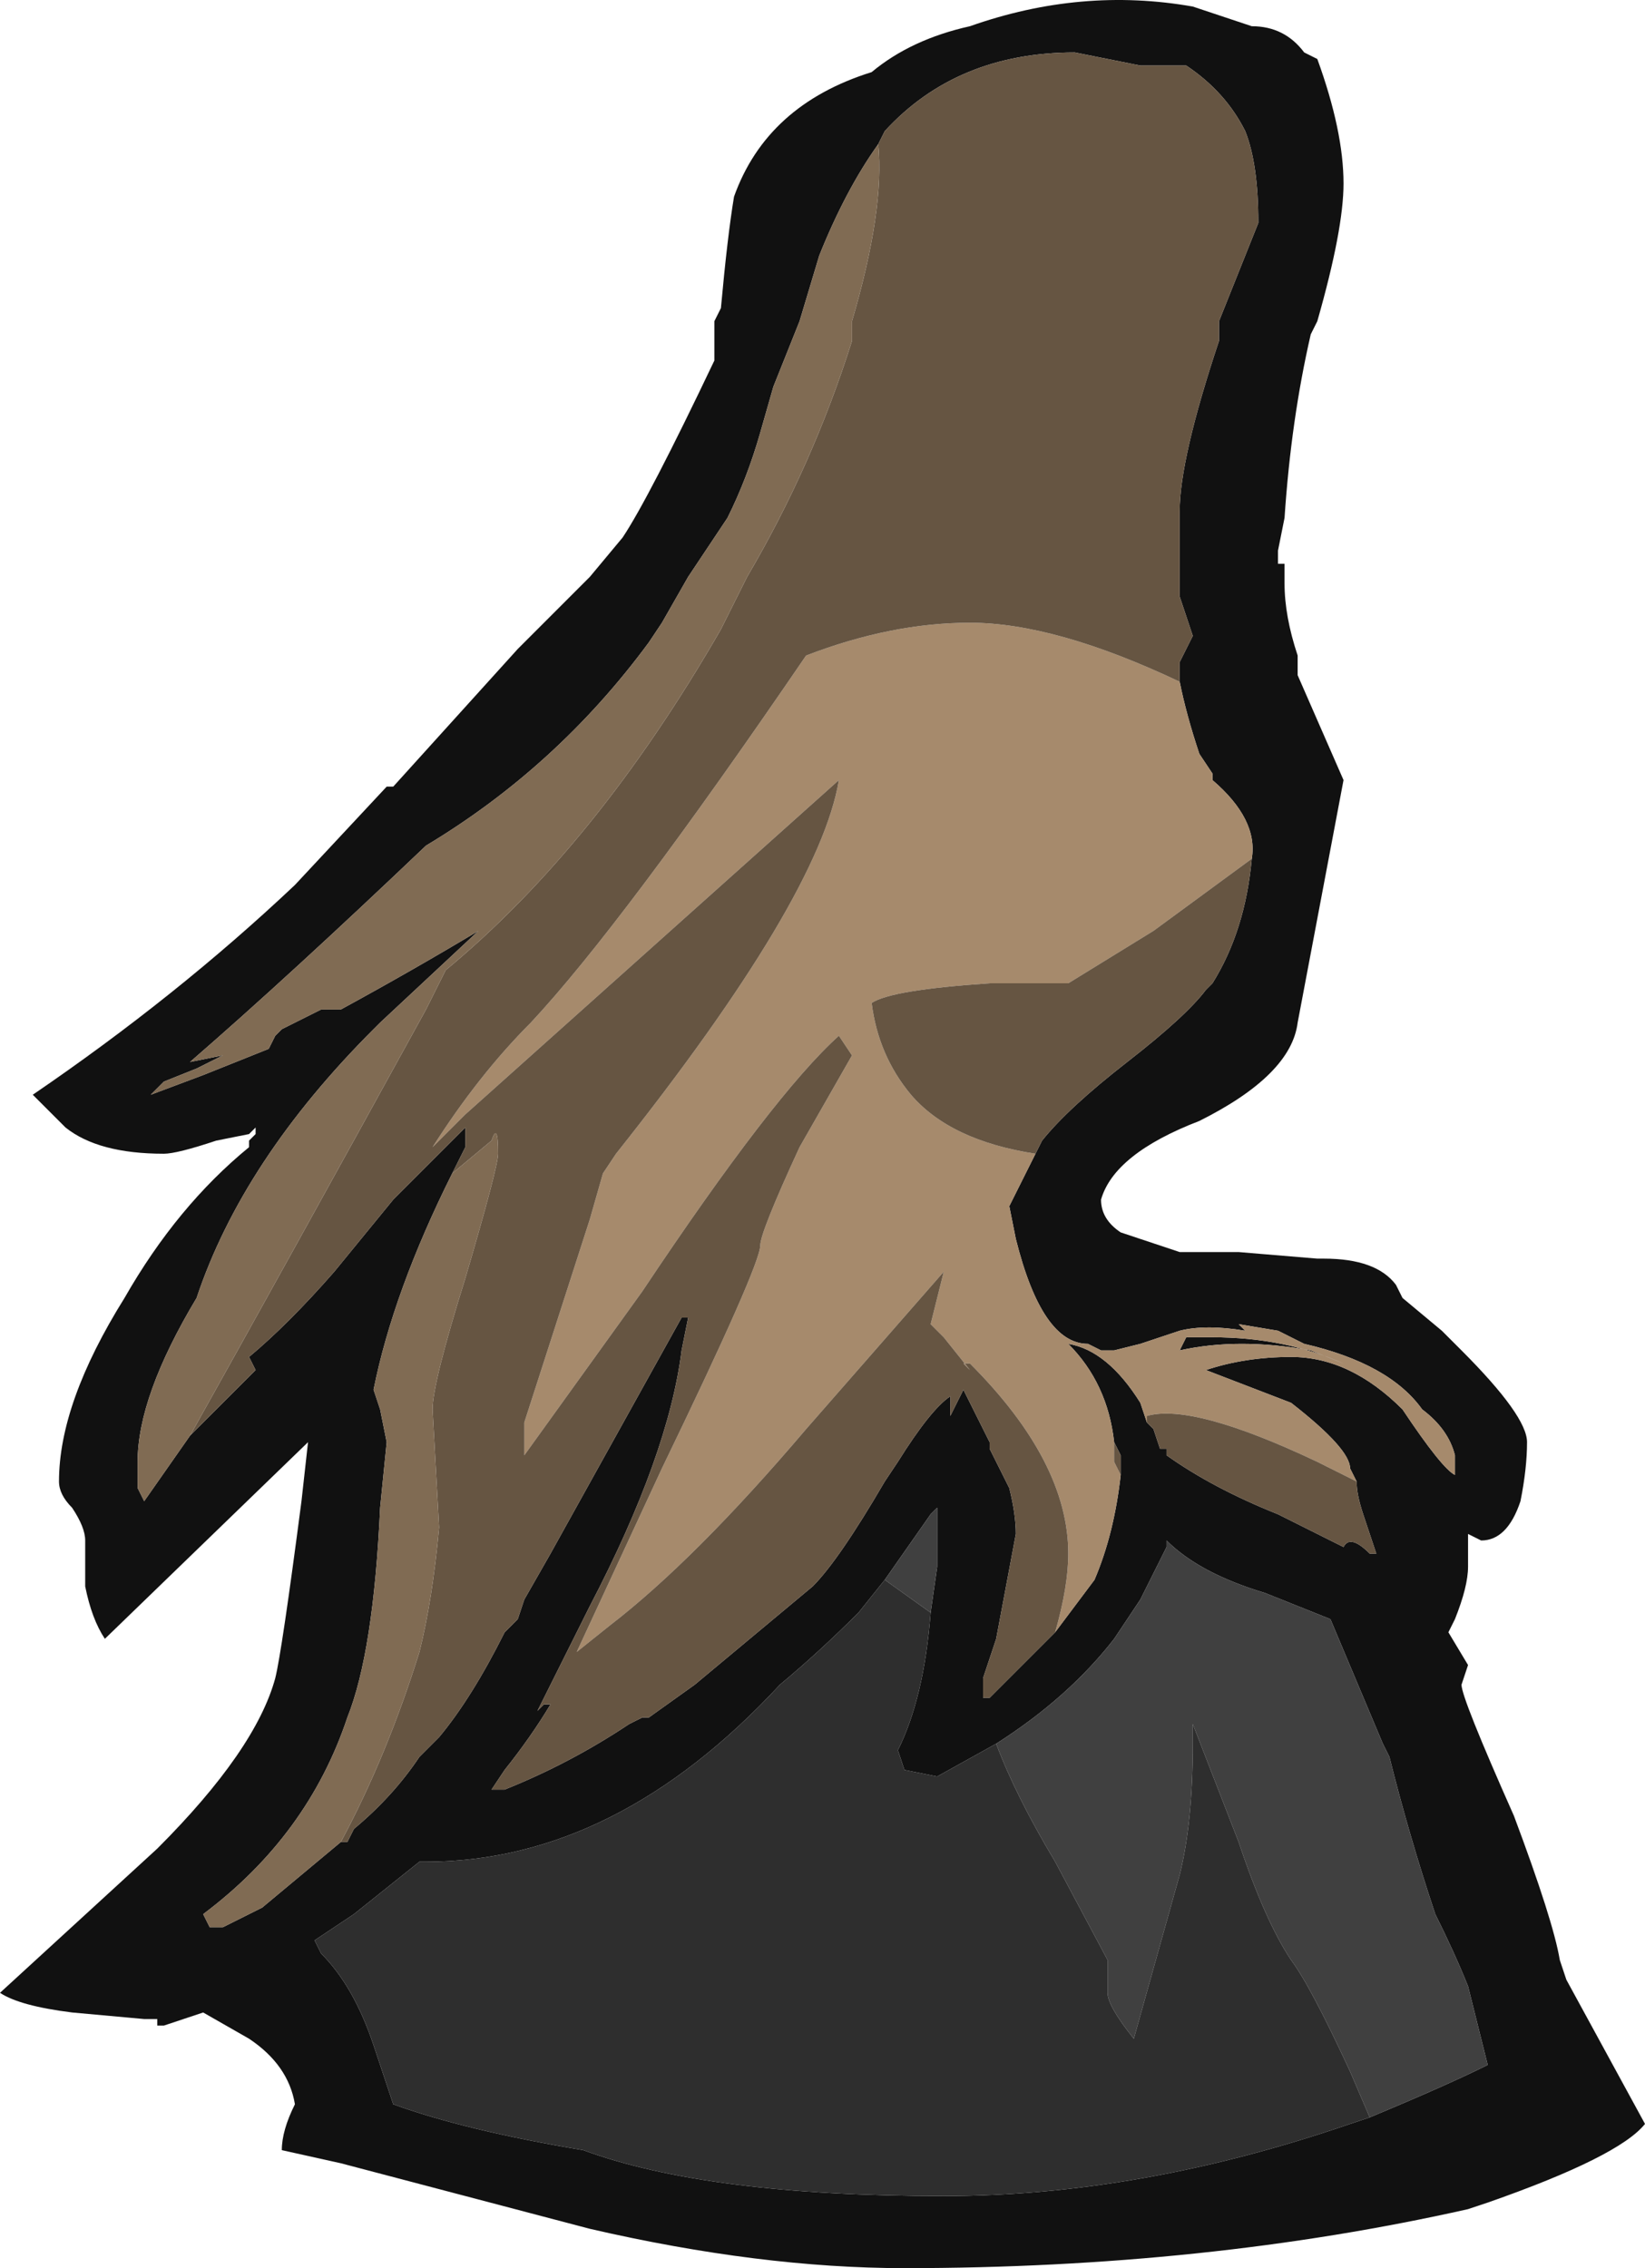 <?xml version="1.0" encoding="UTF-8" standalone="no"?>
<svg xmlns:ffdec="https://www.free-decompiler.com/flash" xmlns:xlink="http://www.w3.org/1999/xlink" ffdec:objectType="frame" height="121.1px" width="87.85px" xmlns="http://www.w3.org/2000/svg">
  <g transform="matrix(1.0, 0.0, 0.0, 1.0, 37.45, 122.15)">
    <use ffdec:characterId="570" height="17.3" transform="matrix(7.0, 0.0, 0.0, 7.0, -37.45, -122.15)" width="12.55" xlink:href="#shape0"/>
  </g>
  <defs>
    <g id="shape0" transform="matrix(1.0, 0.0, 0.0, 1.0, 5.35, 17.45)">
      <path d="M3.65 -12.25 L3.65 -12.4 3.75 -12.6 3.65 -12.9 3.65 -13.55 Q3.65 -13.95 3.95 -14.85 L3.95 -15.0 4.25 -15.75 Q4.25 -16.2 4.15 -16.45 4.0 -16.75 3.7 -16.95 L3.35 -16.95 Q3.1 -17.0 2.85 -17.05 1.95 -17.05 1.4 -16.45 L1.35 -16.35 Q1.1 -16.0 0.9 -15.5 L0.75 -15.0 0.55 -14.5 0.45 -14.15 Q0.35 -13.8 0.2 -13.5 L-0.1 -13.05 -0.3 -12.7 -0.4 -12.55 Q-1.1 -11.6 -2.1 -11.0 -3.15 -10.0 -3.9 -9.35 L-3.9 -9.35 -3.65 -9.4 -3.85 -9.3 -4.1 -9.2 -4.2 -9.1 -3.8 -9.25 -3.3 -9.45 -3.25 -9.55 -3.2 -9.6 -2.9 -9.75 -2.75 -9.75 Q-2.2 -10.05 -1.7 -10.35 L-2.45 -9.65 -2.5 -9.6 Q-3.5 -8.6 -3.85 -7.55 -4.3 -6.8 -4.3 -6.3 L-4.3 -6.1 -4.25 -6.0 -3.9 -6.5 -3.4 -7.0 -3.45 -7.1 Q-3.15 -7.35 -2.8 -7.75 L-2.35 -8.3 -1.8 -8.85 -1.8 -8.7 -1.9 -8.5 Q-2.35 -7.6 -2.5 -6.85 L-2.45 -6.7 -2.4 -6.45 -2.45 -5.95 Q-2.5 -4.85 -2.7 -4.35 -3.0 -3.45 -3.8 -2.85 L-3.75 -2.75 -3.65 -2.75 -3.35 -2.9 -2.75 -3.4 -2.7 -3.4 -2.65 -3.5 Q-2.35 -3.75 -2.15 -4.05 L-2.0 -4.2 Q-1.75 -4.5 -1.5 -5.0 L-1.4 -5.1 -1.35 -5.25 -1.15 -5.6 -0.15 -7.4 -0.1 -7.4 -0.15 -7.15 Q-0.25 -6.35 -0.85 -5.2 L-1.25 -4.4 -1.2 -4.45 -1.15 -4.45 Q-1.3 -4.2 -1.5 -3.95 L-1.6 -3.8 -1.5 -3.8 Q-1.0 -4.0 -0.55 -4.3 L-0.45 -4.35 -0.4 -4.35 -0.05 -4.6 0.85 -5.35 Q1.05 -5.55 1.4 -6.15 L1.5 -6.3 Q1.75 -6.7 1.9 -6.8 L1.9 -6.65 2.0 -6.85 2.2 -6.45 2.2 -6.4 2.35 -6.1 Q2.4 -5.9 2.4 -5.75 L2.25 -4.95 2.15 -4.65 2.15 -4.5 2.2 -4.5 2.7 -5.0 3.0 -5.4 Q3.15 -5.75 3.2 -6.2 L3.2 -6.35 3.15 -6.45 Q3.1 -6.9 2.8 -7.2 3.1 -7.15 3.35 -6.75 L3.4 -6.6 3.45 -6.55 3.5 -6.4 3.55 -6.4 3.55 -6.35 Q3.9 -6.1 4.4 -5.9 L4.9 -5.65 Q4.95 -5.75 5.1 -5.6 L5.15 -5.6 5.05 -5.9 Q5.0 -6.05 5.0 -6.15 L4.95 -6.25 Q4.95 -6.4 4.5 -6.75 L3.85 -7.0 Q4.15 -7.1 4.5 -7.1 4.95 -7.1 5.35 -6.7 5.65 -6.25 5.75 -6.2 L5.75 -6.35 Q5.7 -6.55 5.5 -6.7 5.25 -7.05 4.6 -7.2 L4.4 -7.3 4.1 -7.35 4.15 -7.3 Q3.85 -7.35 3.65 -7.3 L3.35 -7.2 3.15 -7.15 3.05 -7.15 2.95 -7.2 Q2.6 -7.2 2.4 -8.0 L2.35 -8.25 Q2.45 -8.45 2.55 -8.65 L2.6 -8.75 Q2.8 -9.0 3.25 -9.35 3.7 -9.7 3.85 -9.9 L3.9 -9.95 Q4.15 -10.35 4.2 -10.9 4.25 -11.2 3.9 -11.5 L3.9 -11.55 3.8 -11.7 Q3.7 -12.0 3.65 -12.25 M1.3 -16.9 Q1.6 -17.15 2.05 -17.25 2.9 -17.55 3.75 -17.4 L4.2 -17.25 Q4.45 -17.25 4.6 -17.05 L4.7 -17.0 Q4.9 -16.45 4.9 -16.05 4.9 -15.7 4.7 -15.0 L4.65 -14.9 Q4.5 -14.25 4.45 -13.5 L4.4 -13.25 4.4 -13.15 4.45 -13.15 4.45 -13.0 Q4.45 -12.75 4.55 -12.45 L4.55 -12.3 4.9 -11.5 4.55 -9.65 Q4.5 -9.25 3.8 -8.9 3.15 -8.65 3.05 -8.3 3.05 -8.15 3.2 -8.05 L3.65 -7.9 4.1 -7.9 4.7 -7.85 4.75 -7.85 Q5.15 -7.85 5.3 -7.65 L5.35 -7.55 5.65 -7.3 5.8 -7.15 Q6.3 -6.65 6.3 -6.45 6.3 -6.25 6.25 -6.0 6.15 -5.7 5.95 -5.7 L5.85 -5.75 5.85 -5.5 Q5.85 -5.35 5.75 -5.1 L5.7 -5.0 5.85 -4.75 5.8 -4.6 Q5.8 -4.5 6.2 -3.6 6.5 -2.8 6.55 -2.5 L6.6 -2.35 Q6.9 -1.8 7.2 -1.25 7.0 -1.0 6.0 -0.65 L5.85 -0.6 Q3.85 -0.15 1.55 -0.15 0.45 -0.15 -0.85 -0.45 L-2.75 -0.95 -3.2 -1.05 Q-3.2 -1.2 -3.1 -1.4 -3.15 -1.7 -3.45 -1.9 L-3.8 -2.1 -4.1 -2.0 -4.15 -2.0 -4.15 -2.05 -4.25 -2.05 -4.8 -2.1 Q-5.2 -2.15 -5.35 -2.25 L-4.15 -3.35 Q-3.4 -4.1 -3.25 -4.65 -3.2 -4.85 -3.05 -6.0 L-3.0 -6.45 -4.55 -4.95 Q-4.65 -5.1 -4.7 -5.35 L-4.7 -5.7 Q-4.7 -5.8 -4.8 -5.95 -4.9 -6.05 -4.9 -6.15 -4.9 -6.75 -4.4 -7.55 -4.0 -8.25 -3.45 -8.7 L-3.45 -8.8 -3.7 -8.75 Q-4.0 -8.65 -4.1 -8.65 -4.6 -8.65 -4.85 -8.85 L-5.1 -9.1 Q-4.0 -9.85 -3.1 -10.7 L-2.4 -11.45 -2.35 -11.45 -1.4 -12.5 -0.85 -13.05 -0.6 -13.35 Q-0.4 -13.65 0.1 -14.7 L0.1 -15.0 0.15 -15.1 Q0.2 -15.65 0.25 -15.95 0.5 -16.65 1.3 -16.9 M3.7 -7.25 L3.9 -7.25 Q4.45 -7.25 4.9 -7.05 L4.65 -7.15 Q4.1 -7.25 3.65 -7.15 L3.7 -7.25 M5.1 -1.3 Q5.7 -1.55 6.0 -1.7 L5.85 -2.3 Q5.75 -2.55 5.6 -2.85 5.4 -3.45 5.25 -4.05 L5.2 -4.15 4.8 -5.1 4.3 -5.3 Q3.8 -5.45 3.55 -5.7 L3.55 -5.65 3.35 -5.25 3.15 -4.95 Q2.8 -4.5 2.25 -4.15 L1.8 -3.9 1.55 -3.95 1.5 -4.1 Q1.7 -4.5 1.75 -5.15 L1.8 -5.5 1.8 -5.95 1.75 -5.9 1.4 -5.4 1.2 -5.15 Q0.9 -4.85 0.6 -4.6 -0.65 -3.25 -2.1 -3.25 L-2.15 -3.25 -2.65 -2.85 Q-2.8 -2.75 -2.95 -2.65 L-2.9 -2.55 Q-2.65 -2.3 -2.5 -1.85 -2.4 -1.55 -2.35 -1.4 -1.8 -1.2 -0.9 -1.05 0.05 -0.7 1.85 -0.7 3.35 -0.7 4.95 -1.25 L5.1 -1.3 M-3.45 -8.75 L-3.4 -8.8 -3.4 -8.85 -3.45 -8.8 -3.45 -8.75" fill="#111111" fill-rule="evenodd" stroke="none"/>
      <path d="M2.7 -5.0 Q2.8 -5.35 2.8 -5.6 2.8 -6.3 2.05 -7.05 L2.0 -7.05 2.05 -7.0 1.85 -7.25 1.75 -7.35 1.85 -7.75 0.8 -6.55 Q-0.05 -5.55 -0.7 -5.05 L-0.95 -4.85 -0.3 -6.25 Q0.45 -7.8 0.45 -7.95 0.45 -8.05 0.75 -8.7 L1.15 -9.4 1.05 -9.55 Q0.55 -9.1 -0.45 -7.6 L-1.35 -6.35 -1.35 -6.6 -0.85 -8.15 -0.75 -8.5 -0.65 -8.65 Q0.9 -10.6 1.05 -11.5 L-1.8 -8.95 -2.05 -8.7 Q-1.7 -9.25 -1.3 -9.65 -0.6 -10.4 0.8 -12.45 1.45 -12.7 2.05 -12.7 2.7 -12.7 3.65 -12.25 3.7 -12.0 3.8 -11.7 L3.9 -11.55 3.9 -11.5 Q4.25 -11.2 4.2 -10.9 L3.45 -10.35 2.8 -9.95 2.2 -9.95 Q1.45 -9.9 1.3 -9.8 1.35 -9.4 1.6 -9.1 1.9 -8.75 2.55 -8.65 2.45 -8.45 2.35 -8.25 L2.4 -8.0 Q2.6 -7.2 2.95 -7.2 L3.05 -7.15 3.15 -7.15 3.35 -7.2 3.65 -7.3 Q3.85 -7.35 4.15 -7.3 L4.1 -7.35 4.4 -7.3 4.6 -7.2 Q5.25 -7.05 5.5 -6.7 5.7 -6.55 5.75 -6.35 L5.75 -6.2 Q5.65 -6.25 5.35 -6.7 4.95 -7.1 4.5 -7.1 4.15 -7.1 3.85 -7.0 L4.5 -6.75 Q4.95 -6.4 4.95 -6.25 L5.0 -6.15 4.7 -6.3 Q3.75 -6.75 3.4 -6.65 L3.4 -6.6 3.35 -6.75 Q3.1 -7.15 2.8 -7.2 3.1 -6.9 3.15 -6.45 L3.15 -6.3 3.2 -6.2 Q3.15 -5.75 3.0 -5.4 L2.7 -5.0 M3.7 -7.25 L3.65 -7.15 Q4.1 -7.25 4.65 -7.15 L4.9 -7.05 Q4.45 -7.25 3.9 -7.25 L3.7 -7.25" fill="#a68a6c" fill-rule="evenodd" stroke="none"/>
      <path d="M1.35 -16.35 L1.4 -16.45 Q1.95 -17.05 2.85 -17.05 3.1 -17.0 3.35 -16.95 L3.7 -16.95 Q4.0 -16.75 4.15 -16.45 4.25 -16.2 4.25 -15.75 L3.95 -15.0 3.95 -14.85 Q3.65 -13.95 3.65 -13.55 L3.65 -12.9 3.75 -12.6 3.65 -12.4 3.65 -12.25 Q2.7 -12.7 2.05 -12.7 1.45 -12.7 0.8 -12.45 -0.6 -10.4 -1.3 -9.65 -1.7 -9.25 -2.05 -8.7 L-1.8 -8.95 1.05 -11.5 Q0.9 -10.6 -0.65 -8.65 L-0.75 -8.5 -0.85 -8.15 -1.35 -6.6 -1.35 -6.35 -0.45 -7.6 Q0.55 -9.1 1.05 -9.55 L1.15 -9.4 0.75 -8.7 Q0.45 -8.05 0.45 -7.95 0.45 -7.8 -0.3 -6.25 L-0.95 -4.85 -0.7 -5.05 Q-0.05 -5.55 0.8 -6.55 L1.85 -7.75 1.75 -7.35 1.85 -7.25 2.05 -7.0 2.0 -7.05 2.05 -7.05 Q2.8 -6.3 2.8 -5.6 2.8 -5.35 2.7 -5.0 L2.2 -4.5 2.15 -4.5 2.15 -4.65 2.25 -4.95 2.4 -5.75 Q2.4 -5.9 2.35 -6.1 L2.2 -6.4 2.2 -6.45 2.0 -6.85 1.9 -6.65 1.9 -6.8 Q1.75 -6.7 1.5 -6.3 L1.4 -6.15 Q1.05 -5.55 0.85 -5.35 L-0.05 -4.6 -0.4 -4.35 -0.45 -4.35 -0.55 -4.3 Q-1.0 -4.0 -1.5 -3.8 L-1.6 -3.8 -1.5 -3.95 Q-1.3 -4.2 -1.15 -4.45 L-1.2 -4.45 -1.25 -4.4 -0.85 -5.2 Q-0.25 -6.35 -0.15 -7.15 L-0.1 -7.4 -0.15 -7.4 -1.15 -5.6 -1.35 -5.25 -1.4 -5.1 -1.5 -5.0 Q-1.75 -4.5 -2.0 -4.2 L-2.15 -4.05 Q-2.35 -3.75 -2.65 -3.5 L-2.7 -3.4 -2.75 -3.4 Q-2.4 -4.05 -2.15 -4.85 -2.05 -5.25 -2.0 -5.8 L-2.05 -6.7 Q-2.05 -6.9 -1.8 -7.7 -1.55 -8.55 -1.55 -8.65 -1.55 -8.9 -1.6 -8.75 L-1.9 -8.5 -1.8 -8.7 -1.8 -8.85 -2.35 -8.3 -2.8 -7.75 Q-3.15 -7.35 -3.45 -7.1 L-3.4 -7.0 -3.9 -6.5 Q-3.2 -7.75 -2.1 -9.75 L-1.95 -10.05 Q-0.8 -11.0 0.15 -12.65 L0.35 -13.05 Q0.85 -13.9 1.15 -14.85 L1.15 -15.0 Q1.4 -15.85 1.35 -16.35 M4.2 -10.9 Q4.15 -10.35 3.9 -9.95 L3.85 -9.9 Q3.7 -9.7 3.25 -9.35 2.8 -9.0 2.6 -8.75 L2.55 -8.65 Q1.9 -8.75 1.6 -9.1 1.35 -9.4 1.3 -9.8 1.45 -9.9 2.2 -9.95 L2.8 -9.95 3.45 -10.35 4.2 -10.9 M5.0 -6.15 Q5.0 -6.05 5.05 -5.9 L5.15 -5.6 5.1 -5.6 Q4.95 -5.75 4.9 -5.65 L4.4 -5.9 Q3.9 -6.1 3.55 -6.35 L3.55 -6.4 3.5 -6.4 3.45 -6.55 3.4 -6.6 3.4 -6.65 Q3.75 -6.75 4.7 -6.3 L5.0 -6.15 M3.15 -6.45 L3.2 -6.35 3.2 -6.2 3.15 -6.3 3.15 -6.45" fill="#665542" fill-rule="evenodd" stroke="none"/>
      <path d="M2.25 -4.15 Q2.8 -4.5 3.15 -4.95 L3.35 -5.25 3.55 -5.65 3.55 -5.7 Q3.8 -5.45 4.3 -5.3 L4.8 -5.1 5.2 -4.15 5.25 -4.05 Q5.4 -3.45 5.6 -2.85 5.75 -2.55 5.85 -2.3 L6.0 -1.7 Q5.7 -1.55 5.1 -1.3 L4.95 -1.65 Q4.65 -2.3 4.5 -2.5 4.3 -2.8 4.1 -3.4 L3.75 -4.3 3.75 -4.15 Q3.75 -3.55 3.65 -3.15 L3.3 -1.9 Q3.1 -2.15 3.1 -2.25 L3.1 -2.5 2.7 -3.25 Q2.4 -3.75 2.25 -4.15 M1.4 -5.4 L1.75 -5.9 1.8 -5.95 1.8 -5.5 1.75 -5.15 1.4 -5.4" fill="#404040" fill-rule="evenodd" stroke="none"/>
      <path d="M1.35 -16.35 Q1.4 -15.85 1.15 -15.0 L1.15 -14.85 Q0.85 -13.9 0.35 -13.05 L0.15 -12.65 Q-0.8 -11.0 -1.95 -10.05 L-2.1 -9.75 Q-3.2 -7.75 -3.9 -6.5 L-4.25 -6.0 -4.3 -6.1 -4.3 -6.3 Q-4.3 -6.8 -3.85 -7.55 -3.5 -8.6 -2.5 -9.6 L-2.45 -9.65 -1.7 -10.35 Q-2.2 -10.05 -2.75 -9.75 L-2.9 -9.75 -3.2 -9.6 -3.25 -9.55 -3.3 -9.45 -3.8 -9.25 -4.2 -9.1 -4.1 -9.2 -3.85 -9.3 -3.65 -9.4 -3.9 -9.35 -3.9 -9.35 Q-3.15 -10.0 -2.1 -11.0 -1.1 -11.6 -0.4 -12.55 L-0.3 -12.7 -0.1 -13.05 0.2 -13.5 Q0.35 -13.8 0.45 -14.15 L0.55 -14.5 0.75 -15.0 0.9 -15.5 Q1.1 -16.0 1.35 -16.35 M-1.9 -8.5 L-1.6 -8.75 Q-1.55 -8.9 -1.55 -8.65 -1.55 -8.55 -1.8 -7.7 -2.05 -6.9 -2.05 -6.7 L-2.0 -5.8 Q-2.05 -5.25 -2.15 -4.85 -2.4 -4.05 -2.75 -3.4 L-3.35 -2.9 -3.65 -2.75 -3.75 -2.75 -3.8 -2.85 Q-3.0 -3.45 -2.7 -4.35 -2.5 -4.85 -2.45 -5.95 L-2.4 -6.45 -2.45 -6.7 -2.5 -6.85 Q-2.35 -7.6 -1.9 -8.5" fill="#806b53" fill-rule="evenodd" stroke="none"/>
      <path d="M2.25 -4.15 Q2.4 -3.75 2.7 -3.25 L3.1 -2.5 3.1 -2.25 Q3.1 -2.15 3.3 -1.9 L3.65 -3.15 Q3.75 -3.55 3.75 -4.15 L3.75 -4.3 4.1 -3.4 Q4.3 -2.8 4.5 -2.5 4.65 -2.3 4.95 -1.65 L5.1 -1.3 4.95 -1.25 Q3.35 -0.7 1.85 -0.7 0.05 -0.7 -0.9 -1.05 -1.8 -1.2 -2.35 -1.4 -2.4 -1.55 -2.5 -1.85 -2.65 -2.3 -2.9 -2.55 L-2.95 -2.65 Q-2.8 -2.75 -2.65 -2.85 L-2.15 -3.25 -2.1 -3.25 Q-0.65 -3.25 0.6 -4.6 0.9 -4.85 1.2 -5.15 L1.4 -5.4 1.75 -5.15 Q1.7 -4.5 1.5 -4.1 L1.55 -3.95 1.8 -3.9 2.25 -4.15" fill="#2e2e2e" fill-rule="evenodd" stroke="none"/>
    </g>
  </defs>
</svg>
